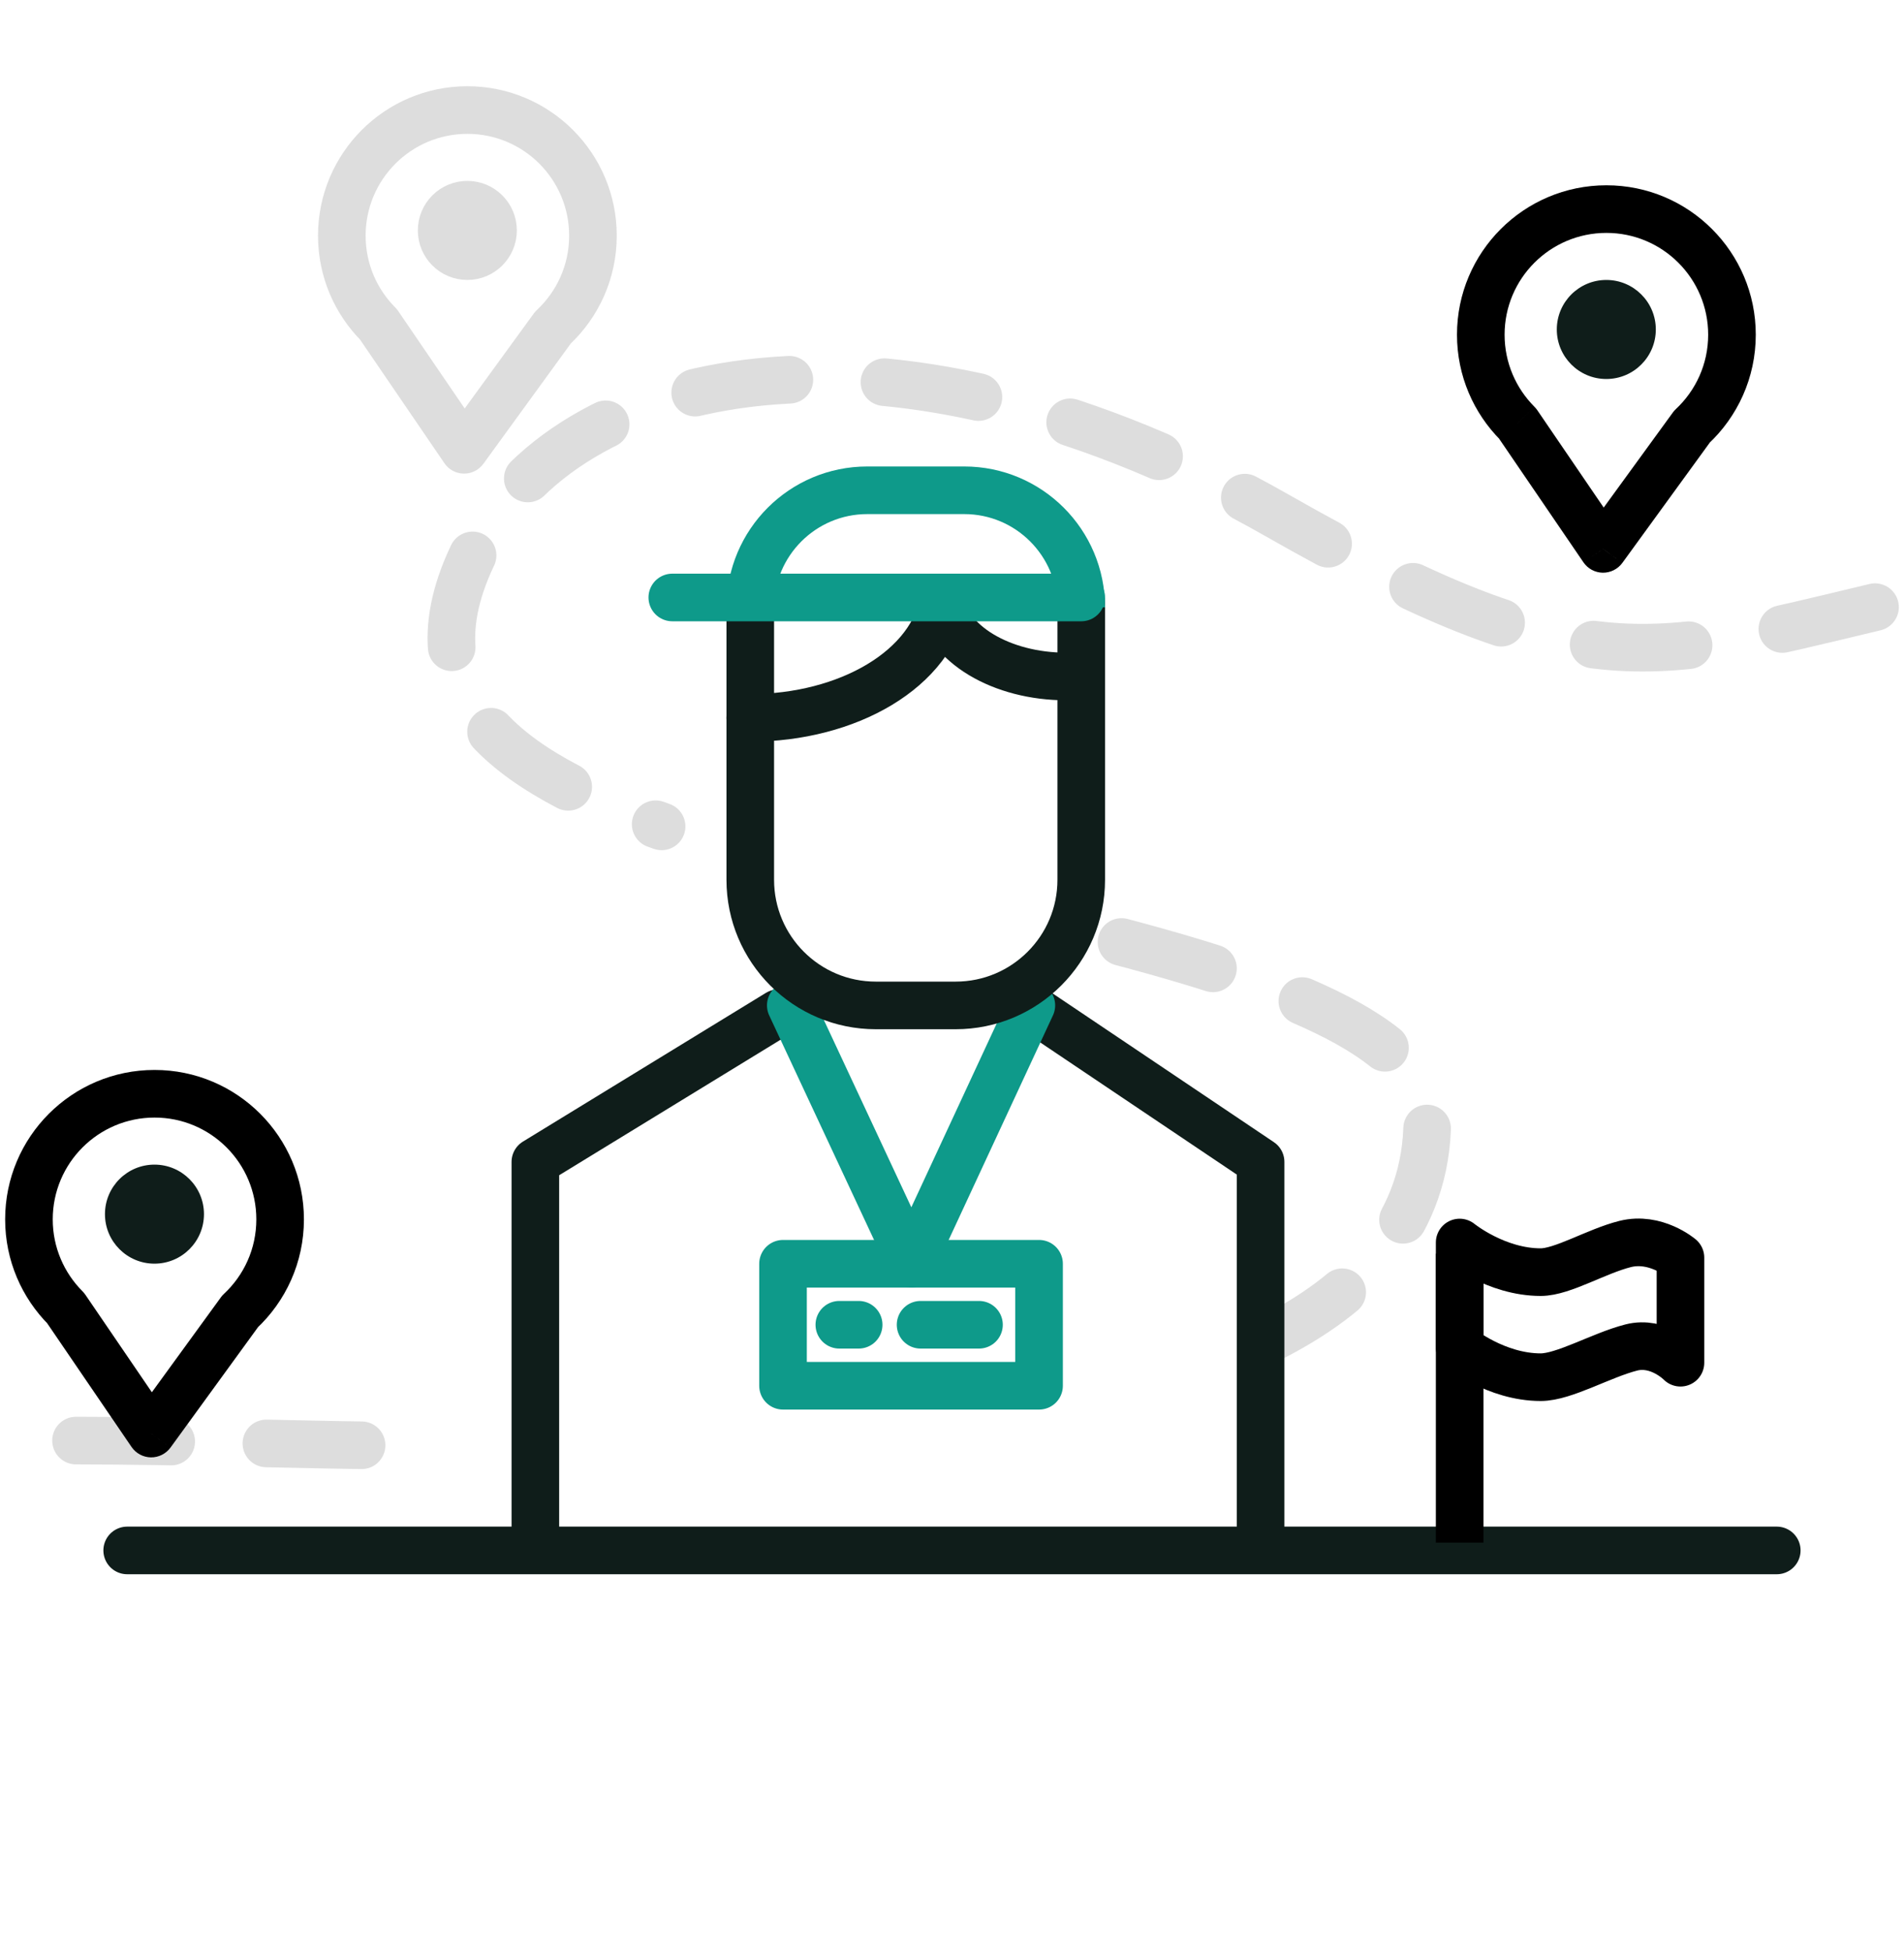 <svg width="40" height="41" viewBox="0 0 40 41" fill="none" xmlns="http://www.w3.org/2000/svg">
<path d="M39.391 12.75C34.639 13.888 33.139 14.416 26.842 10.83C18.971 6.348 12.101 7.561 10.061 11.399C8.364 14.594 10.627 16.197 13.899 17.354M1.597 30.252C3.795 30.252 6.308 30.346 8.858 30.367M26.506 28.196C28.623 27.174 29.985 25.682 29.985 23.509C29.985 21.728 26.673 20.564 22.88 19.606" stroke="#DDDDDD" stroke-linecap="round" stroke-linejoin="round" stroke-dasharray="2 2"/>
<path d="M11.247 32.108V24.4L16.351 21.277M21.836 21.277L26.483 24.4V32.552" stroke="#0F1D1A" stroke-linecap="round" stroke-linejoin="round"/>
<path d="M16.613 21.113L19.147 26.537L20.407 23.825L21.667 21.113" stroke="#0E9A8A" stroke-linecap="round" stroke-linejoin="round"/>
<path d="M15.762 12.551V18.476C15.762 19.933 16.943 21.114 18.4 21.114H20.076C21.533 21.114 22.715 19.933 22.715 18.476V12.551" stroke="#0F1D1A"/>
<path d="M22.715 12.754V12.754C22.715 11.396 21.614 10.296 20.257 10.296L18.22 10.296C16.863 10.296 15.762 11.396 15.762 12.754V12.754" stroke="#0E9A8A"/>
<path d="M15.762 15.075C17.794 15.075 19.61 14.058 19.839 12.551" stroke="#0F1D1A" stroke-linecap="round" stroke-linejoin="round"/>
<path d="M22.395 14.206C21.062 14.206 19.87 13.539 19.721 12.551" stroke="#0F1D1A" stroke-linecap="round" stroke-linejoin="round"/>
<path d="M2.672 32.559H37.327" stroke="#0F1D1A" stroke-linecap="round" stroke-linejoin="round"/>
<path d="M22.715 12.547H14.124" stroke="#0E9A8A" stroke-linecap="round" stroke-linejoin="round"/>
<rect x="16.45" y="26.539" width="5.379" height="2.562" stroke="#0E9A8A" stroke-linejoin="round"/>
<path d="M17.633 27.82H18.039" stroke="#0E9A8A" stroke-linecap="round" stroke-linejoin="round"/>
<path d="M19.34 27.82L20.567 27.82" stroke="#0E9A8A" stroke-linecap="round" stroke-linejoin="round"/>
<path d="M35.546 8.959L35.205 8.593C35.181 8.615 35.16 8.639 35.142 8.665L35.546 8.959ZM31.881 8.893L32.294 8.611C32.276 8.585 32.256 8.562 32.234 8.54L31.881 8.893ZM33.678 11.527L33.265 11.808C33.357 11.943 33.508 12.024 33.671 12.027C33.833 12.029 33.987 11.952 34.083 11.821L33.678 11.527ZM35.886 7.029C35.886 7.647 35.624 8.202 35.205 8.593L35.887 9.325C36.501 8.753 36.886 7.935 36.886 7.029H35.886ZM33.748 4.891C34.928 4.891 35.886 5.848 35.886 7.029H36.886C36.886 5.296 35.481 3.891 33.748 3.891V4.891ZM31.609 7.029C31.609 5.848 32.567 4.891 33.748 4.891V3.891C32.014 3.891 30.609 5.296 30.609 7.029H31.609ZM32.234 8.54C31.848 8.152 31.609 7.619 31.609 7.029H30.609C30.609 7.894 30.96 8.679 31.527 9.246L32.234 8.54ZM34.091 11.245L32.294 8.611L31.468 9.175L33.265 11.808L34.091 11.245ZM35.142 8.665L33.274 11.232L34.083 11.821L35.95 9.253L35.142 8.665Z" fill="black"/>
<circle cx="33.746" cy="6.919" r="1.04" fill="#0F1D1A"/>
<path d="M5.045 27.537L4.704 27.172C4.681 27.193 4.659 27.217 4.641 27.243L5.045 27.537ZM1.38 27.471L1.793 27.189C1.775 27.164 1.755 27.14 1.734 27.118L1.38 27.471ZM3.177 30.105L2.764 30.387C2.856 30.521 3.007 30.602 3.17 30.605C3.332 30.607 3.486 30.53 3.582 30.399L3.177 30.105ZM5.385 25.607C5.385 26.225 5.124 26.781 4.704 27.172L5.386 27.903C6 27.331 6.385 26.514 6.385 25.607H5.385ZM3.247 23.469C4.428 23.469 5.385 24.426 5.385 25.607H6.385C6.385 23.874 4.98 22.469 3.247 22.469V23.469ZM1.108 25.607C1.108 24.426 2.066 23.469 3.247 23.469V22.469C1.513 22.469 0.108 23.874 0.108 25.607H1.108ZM1.734 27.118C1.347 26.73 1.108 26.197 1.108 25.607H0.108C0.108 26.473 0.46 27.257 1.026 27.824L1.734 27.118ZM3.59 29.823L1.793 27.189L0.967 27.753L2.764 30.387L3.59 29.823ZM4.641 27.243L2.773 29.811L3.582 30.399L5.449 27.831L4.641 27.243Z" fill="black"/>
<path d="M11.617 6.879L11.276 6.513C11.253 6.535 11.232 6.559 11.213 6.585L11.617 6.879ZM7.952 6.813L8.365 6.531C8.347 6.505 8.328 6.481 8.306 6.46L7.952 6.813ZM9.75 9.446L9.337 9.728C9.428 9.863 9.58 9.944 9.742 9.946C9.905 9.949 10.058 9.872 10.154 9.741L9.75 9.446ZM11.957 4.949C11.957 5.566 11.696 6.122 11.276 6.513L11.958 7.245C12.572 6.673 12.957 5.855 12.957 4.949H11.957ZM9.819 2.811C11 2.811 11.957 3.768 11.957 4.949H12.957C12.957 3.216 11.552 1.811 9.819 1.811V2.811ZM7.681 4.949C7.681 3.768 8.638 2.811 9.819 2.811V1.811C8.086 1.811 6.681 3.216 6.681 4.949H7.681ZM8.306 6.46C7.919 6.072 7.681 5.539 7.681 4.949H6.681C6.681 5.814 7.032 6.599 7.598 7.166L8.306 6.46ZM10.163 9.165L8.365 6.531L7.539 7.095L9.337 9.728L10.163 9.165ZM11.213 6.585L9.345 9.152L10.154 9.741L12.021 7.173L11.213 6.585Z" fill="#DDDDDD"/>
<circle cx="3.245" cy="25.497" r="1.04" fill="#0F1D1A"/>
<circle cx="9.818" cy="4.839" r="0.54" fill="#DDDDDD" stroke="#DDDDDD"/>
<path d="M30.665 32.395V26.328" stroke="black"/>
<path d="M30.665 26.093C30.665 26.093 31.429 26.715 32.368 26.715C32.826 26.715 33.535 26.276 34.142 26.124C34.779 25.965 35.304 26.411 35.304 26.411V28.617C35.304 28.617 34.848 28.149 34.269 28.298C33.637 28.46 32.859 28.921 32.368 28.921C31.429 28.921 30.665 28.299 30.665 28.299V26.093Z" stroke="black" stroke-linejoin="round"/>
</svg>
